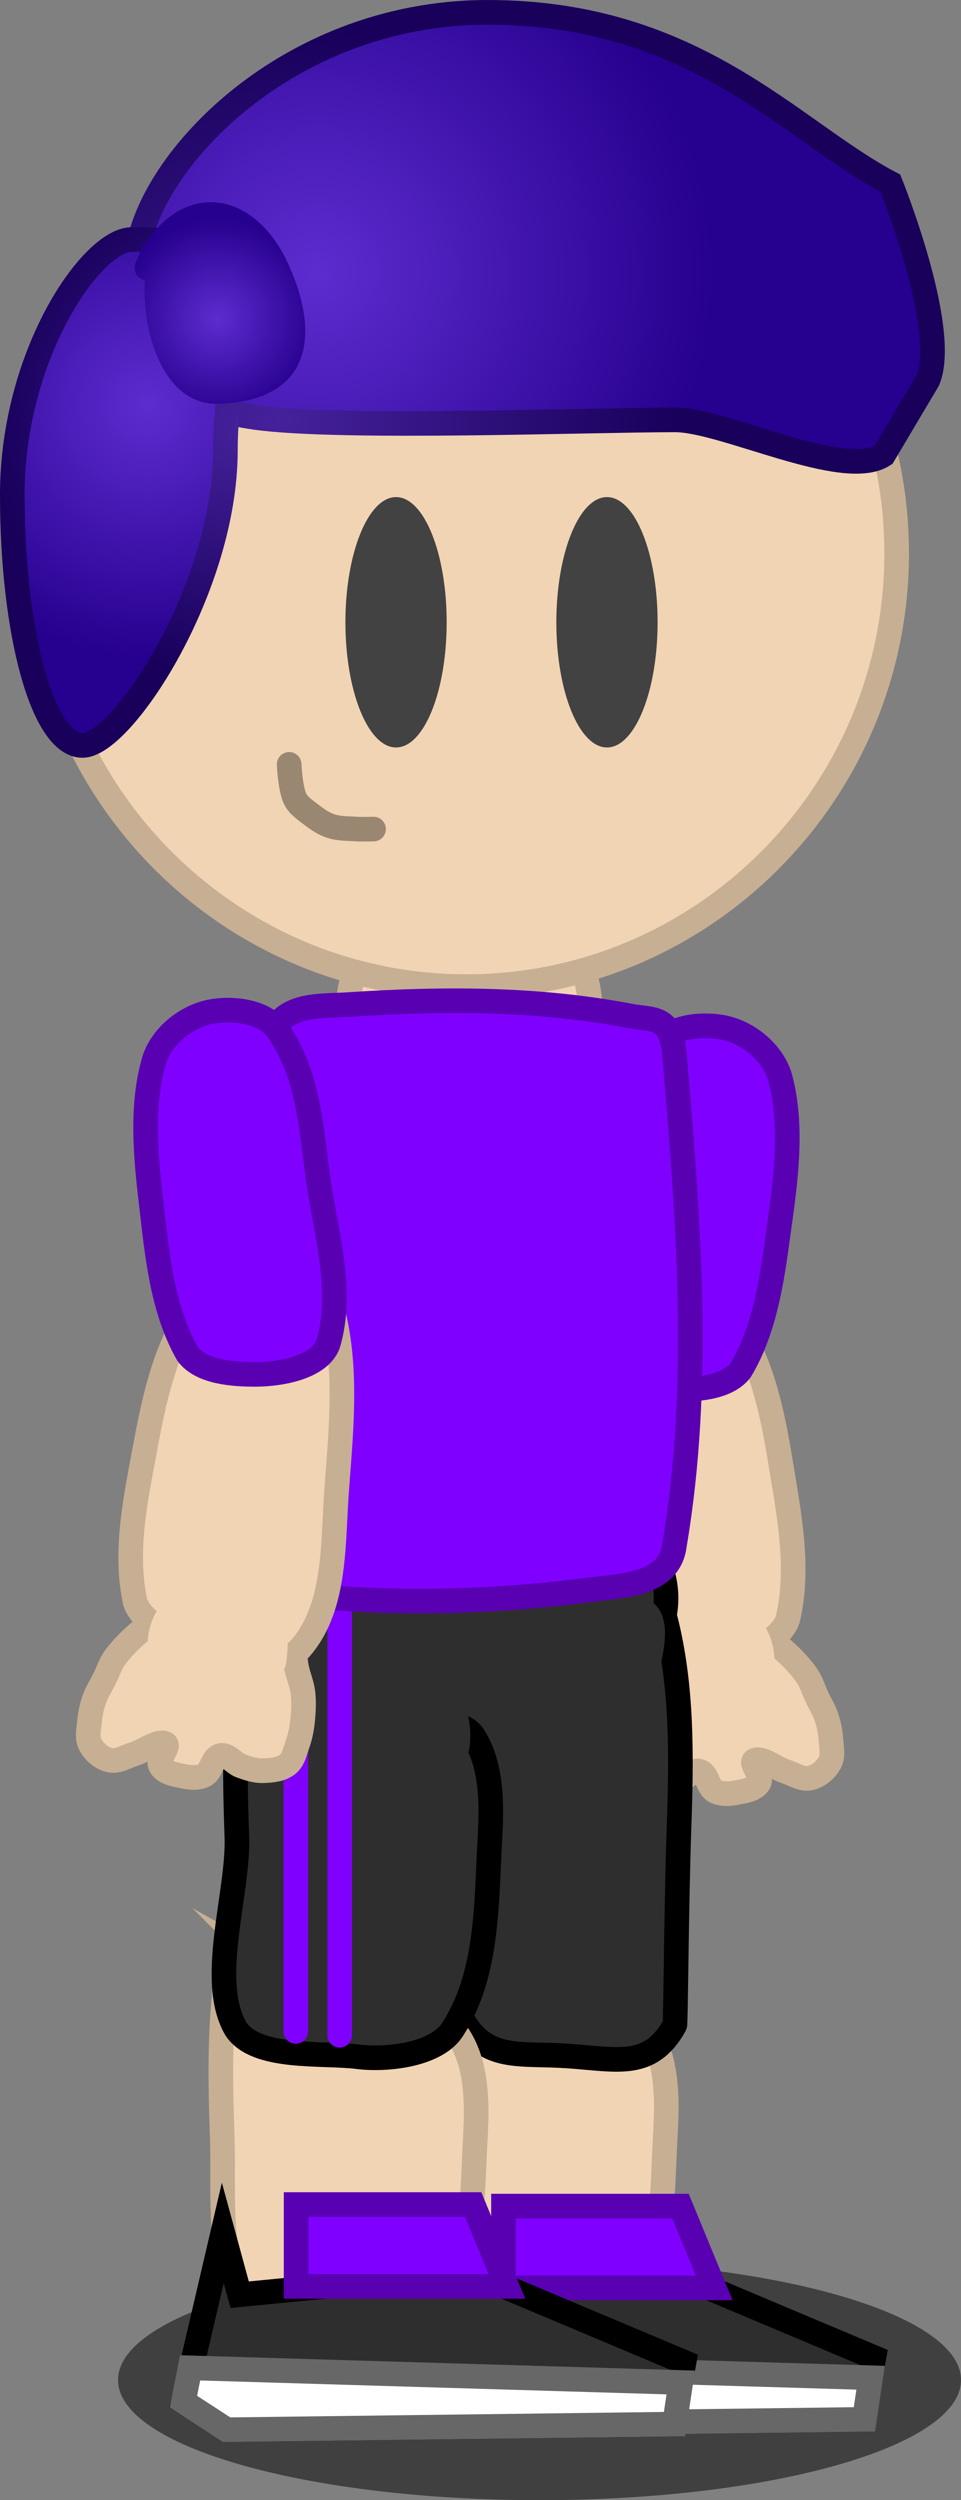 <svg version="1.1" xmlns="http://www.w3.org/2000/svg" xmlns:xlink="http://www.w3.org/1999/xlink" width="54.664" height="142.18" viewBox="0,0,54.664,142.18"><rect x="0" y="0" width="54.664" height="142.18" fill="#808080" stroke="none"/><defs><radialGradient cx="227.25" cy="111.998" r="22.642" gradientUnits="userSpaceOnUse" id="color-1"><stop offset="0" stop-color="#5e2ccf"/><stop offset="1" stop-color="#26008e"/></radialGradient><radialGradient cx="225.142" cy="120.431" r="22.642" gradientUnits="userSpaceOnUse" id="color-2"><stop offset="0" stop-color="#45219b"/><stop offset="1" stop-color="#18005b"/></radialGradient><radialGradient cx="217.646" cy="119.494" r="14.386" gradientUnits="userSpaceOnUse" id="color-3"><stop offset="0" stop-color="#5e2ccf"/><stop offset="1" stop-color="#26008e"/></radialGradient><radialGradient cx="223.034" cy="120.665" r="14.386" gradientUnits="userSpaceOnUse" id="color-4"><stop offset="0" stop-color="#45219b"/><stop offset="1" stop-color="#18005b"/></radialGradient><radialGradient cx="221.628" cy="114.575" r="5.735" gradientUnits="userSpaceOnUse" id="color-5"><stop offset="0" stop-color="#5e2ccf"/><stop offset="1" stop-color="#26008e"/></radialGradient></defs><g transform="translate(-209.247,-96.45)"><g data-paper-data="{&quot;isPaintingLayer&quot;:true}" fill-rule="nonzero" stroke-linejoin="miter" stroke-miterlimit="10" stroke-dasharray="" stroke-dashoffset="0" style="mix-blend-mode: normal"><path d="M263.911,231.796c0,3.774 -10.734,6.833 -23.975,6.833c-13.241,0 -23.975,-3.059 -23.975,-6.833c0,-3.774 10.734,-6.833 23.975,-6.833c13.241,0 23.975,3.059 23.975,6.833z" fill-opacity="0.5" fill="#000000" stroke="#000000" stroke-width="0" stroke-linecap="butt"/><g data-paper-data="{&quot;index&quot;:null}" stroke-linecap="round"><g fill="#f1d4b3"><path d="M245.29,189.762c0.088,-0.194 0.419,-0.083 0.628,-0.124c0.418,-0.083 0.837,-0.165 1.256,-0.248c0.418,-0.083 0.83,-0.218 1.256,-0.248c0.438,-0.031 0.878,0.055 1.318,0.066c0.543,0.013 1.093,-0.065 1.631,0.004c0.472,0.06 0.945,0.183 1.38,0.38c0.412,0.187 0.791,0.453 1.128,0.756c0.462,0.415 0.894,0.875 1.252,1.383c0.253,0.359 0.375,0.796 0.562,1.194c0.187,0.397 0.424,0.777 0.562,1.194c0.134,0.405 0.218,0.83 0.248,1.256c0.031,0.438 0.144,0.932 -0.066,1.318c-0.228,0.418 -0.664,0.783 -1.131,0.876c-0.468,0.092 -0.926,-0.233 -1.38,-0.38c-0.591,-0.19 -1.309,-0.816 -1.756,-0.632c-0.307,0.127 0.445,0.877 0.248,1.256c-0.203,0.39 -0.763,0.477 -1.194,0.562c-0.431,0.085 -0.932,0.144 -1.318,-0.066c-0.418,-0.228 -0.416,-1.005 -0.876,-1.131c-0.424,-0.117 -0.777,0.424 -1.194,0.562c-0.405,0.134 -0.83,0.27 -1.256,0.248c-0.476,-0.024 -1.009,-0.08 -1.38,-0.38c-0.341,-0.276 -0.424,-0.777 -0.562,-1.194c-0.134,-0.405 -0.212,-0.831 -0.248,-1.256c-0.046,-0.542 -0.065,-1.093 0.004,-1.631c0.06,-0.472 0.27,-0.916 0.38,-1.38c0.186,-0.79 0.173,-1.644 0.57,-2.069z" data-paper-data="{&quot;origPos&quot;:null}" stroke="#c7af93" stroke-width="1.4"/><path d="M243.708,170.199c0.323,-1.085 2.275,-0.163 3.571,0.041c1.396,0.23 3.069,0.457 3.93,1.669c1.454,2.233 2.019,5.128 2.459,7.836c0.448,2.749 1.089,5.9 0.381,8.818c-0.445,1.197 -2.142,1.86 -3.468,2.211c-1.928,0.509 -4.798,1.732 -6.039,0.129c-1.954,-2.431 -1.64,-6.02 -1.821,-9.105c-0.2,-3.727 -0.557,-7.951 0.986,-11.598z" data-paper-data="{&quot;origPos&quot;:null}" stroke="#c7af93" stroke-width="1.4"/><path d="M246.456,187.249c0.362,-0.692 1.325,-0.166 2.102,-0.089c1.008,0.104 2.147,0.014 2.992,0.556c0.846,0.542 1.471,1.397 1.676,2.436c0.205,1.039 -0.048,2.067 -0.624,2.89c-0.575,0.822 -1.473,1.438 -2.555,1.652c-1.082,0.214 -2.147,-0.014 -2.992,-0.556c-0.846,-0.542 -1.563,-1.456 -1.676,-2.436c-0.174,-1.533 0.134,-3.28 1.077,-4.453z" data-paper-data="{&quot;origPos&quot;:null}" stroke="none" stroke-width="0"/></g><path d="M246.473,156.097c0.627,-1.184 2.431,-1.483 3.859,-1.228c1.389,0.253 2.795,1.345 3.26,2.758c0.728,2.564 0.409,5.496 0.027,8.213c-0.387,2.758 -0.708,5.958 -2.249,8.535c-0.779,1.012 -2.563,1.125 -3.968,1.084c-1.461,-0.046 -3.553,-0.503 -4.01,-1.799c-0.833,-3.012 0.243,-6.302 0.723,-9.172c0.476,-2.86 0.657,-5.974 2.357,-8.391z" data-paper-data="{&quot;origPos&quot;:null}" fill="#8000ff" stroke="#5900b3" stroke-width="1.4"/></g><path d="M235.936,147.02c1.898,0 3.617,0.771 4.863,2.016c1.245,1.245 2.016,2.965 2.016,4.863c0,1.898 -0.771,3.617 -2.016,4.863c-1.245,1.245 -2.965,2.016 -4.863,2.016c-1.898,0 -3.617,-0.771 -4.863,-2.016c-1.245,-1.245 -2.016,-2.965 -2.016,-4.863c0,-1.898 0.771,-3.617 2.016,-4.863c1.245,-1.245 2.965,-2.016 4.863,-2.016z" data-paper-data="{&quot;origPos&quot;:null}" fill="#f1d4b3" stroke="#c7af93" stroke-width="1.4" stroke-linecap="butt"/><path d="M235.776,103.282c6.753,0 12.872,2.761 17.303,7.221c4.431,4.46 7.173,10.619 7.173,17.416c0,6.797 -2.743,12.956 -7.173,17.416c-4.431,4.46 -10.55,7.221 -17.303,7.221c-6.753,0 -12.872,-2.761 -17.303,-7.221c-4.431,-4.46 -7.173,-10.619 -7.173,-17.416c0,-6.797 2.743,-12.956 7.173,-17.416c4.431,-4.46 10.55,-7.221 17.303,-7.221z" data-paper-data="{&quot;index&quot;:null}" fill="#f1d4b3" stroke="#c7af93" stroke-width="1.4" stroke-linecap="butt"/><path d="M230.495,143.597c0,0 -0.641,0.021 -0.96,0c-0.481,-0.032 -0.979,-0.016 -1.44,-0.16c-0.41,-0.128 -0.779,-0.378 -1.12,-0.64c-0.358,-0.276 -0.776,-0.546 -0.96,-0.96c-0.263,-0.592 -0.32,-1.92 -0.32,-1.92" data-paper-data="{&quot;index&quot;:null}" fill="none" stroke="#9a8772" stroke-width="1.4" stroke-linecap="round"/><path d="M231.775,124.719c0.795,0 1.515,0.798 2.036,2.087c0.522,1.288 0.844,3.068 0.844,5.032c0,1.964 -0.323,3.744 -0.844,5.032c-0.521,1.289 -1.241,2.087 -2.036,2.087c-0.795,0 -1.515,-0.798 -2.036,-2.087c-0.522,-1.288 -0.844,-3.068 -0.844,-5.032c0,-1.964 0.323,-3.744 0.844,-5.032c0.521,-1.289 1.241,-2.087 2.036,-2.087z" data-paper-data="{&quot;index&quot;:null}" fill="#424242" stroke="none" stroke-width="1.4" stroke-linecap="butt"/><path d="M243.773,124.719c0.795,0 1.515,0.798 2.036,2.087c0.522,1.288 0.844,3.068 0.844,5.032c0,1.964 -0.323,3.744 -0.844,5.032c-0.521,1.289 -1.241,2.087 -2.036,2.087c-0.795,0 -1.515,-0.798 -2.036,-2.087c-0.522,-1.288 -0.844,-3.068 -0.844,-5.032c0,-1.964 0.323,-3.744 0.844,-5.032c0.521,-1.289 1.241,-2.087 2.036,-2.087z" data-paper-data="{&quot;index&quot;:null}" fill="#424242" stroke="none" stroke-width="1.4" stroke-linecap="butt"/><g data-paper-data="{&quot;origPos&quot;:null}" stroke-width="1.4" stroke-linecap="butt"><path d="M259.499,122.326c-2.264,1.465 -9.058,-1.998 -11.855,-1.998c-4.929,0 -18.915,0.533 -23.844,-0.133c-5.461,-0.799 -6.793,-3.064 -6.793,-8.658c0,-5.195 8.125,-14.386 19.981,-14.386c11.855,0 17.317,6.793 22.911,9.724c0,0 3.33,8.259 2.131,11.189z" fill="url(#color-1)" stroke="url(#color-2)"/><path d="M216.74,110.071c9.724,0 5.328,4.129 5.328,11.988c0,7.859 -5.861,16.784 -8.125,16.784c-2.264,0 -3.996,-6.394 -3.996,-14.253c0,-7.992 4.529,-14.519 6.793,-14.519z" fill="url(#color-3)" stroke="url(#color-4)"/></g><path d="M217.487,112.398c-0.028,-0.008 -0.057,-0.018 -0.087,-0.03c-0.019,-0.007 -0.037,-0.015 -0.055,-0.023c-0.39,-0.179 -0.446,-0.489 -0.428,-0.711c0.004,-0.099 0.028,-0.192 0.066,-0.277l0.493,-1.151l0.093,0.04c2.051,-3.198 5.761,-3.156 7.85,0.753c2.076,4.151 1.81,8.273 -3.837,8.419c-3.132,0 -4.275,-4.255 -4.097,-7.019z" data-paper-data="{&quot;origPos&quot;:null}" fill="url(#color-5)" stroke="none" stroke-width="0.5" stroke-linecap="butt"/><path d="M229.333,180.756l-4.333,2.465" data-paper-data="{&quot;origPos&quot;:null}" fill="none" stroke="#000000" stroke-width="1.4" stroke-linecap="round"/><path d="M235.136,179.656c3.31,0 6.31,0.861 8.482,2.251c2.172,1.39 3.516,3.31 3.516,5.428c0,2.119 -1.344,4.039 -3.516,5.428c-2.173,1.39 -5.172,2.251 -8.482,2.251c-3.31,0 -6.31,-0.861 -8.482,-2.251c-2.172,-1.39 -3.516,-3.31 -3.516,-5.428c0,-2.119 1.344,-4.039 3.516,-5.428c2.173,-1.39 5.172,-2.251 8.482,-2.251z" data-paper-data="{&quot;origPos&quot;:null,&quot;index&quot;:null}" fill="#2e2e2e" stroke="#000000" stroke-width="1.4" stroke-linecap="butt"/><g><g><path d="M235.104,207.78c2.56,1.441 5.195,2.469 7.839,3.52c1.048,0.34 2.444,-0.393 3.2,0.64c1.058,1.618 1.07,3.817 0.96,5.759c-0.209,3.665 -0.087,7.76 -2.08,10.879c-0.859,1.508 -3.406,1.018 -5.119,0.8c-2.002,-0.254 -4.759,-0.325 -5.919,-2.08c-1.617,-2.751 -1.168,-6.391 -1.28,-9.599c-0.14,-4.001 -0.211,-8.106 0.8,-11.998c0.166,-0.971 0.834,1.648 1.6,2.08z" data-paper-data="{&quot;origPos&quot;:null}" fill="#f1d4b3" stroke="#c7af93" stroke-width="1.4" stroke-linecap="round"/><path d="M240.415,202.661c1.677,0 3.197,0.717 4.298,1.876c1.1,1.158 1.782,2.758 1.782,4.524c0,1.766 -0.682,3.365 -1.782,4.524c-1.101,1.158 -2.62,1.876 -4.298,1.876c-1.677,0 -3.197,-0.717 -4.298,-1.876c-1.1,-1.158 -1.782,-2.758 -1.782,-4.524c0,-1.766 0.682,-3.365 1.782,-4.524c1.101,-1.158 2.62,-1.876 4.298,-1.876z" data-paper-data="{&quot;origPos&quot;:null}" fill="#f1d4b3" stroke="none" stroke-width="0" stroke-linecap="butt"/><g stroke-width="1.4"><path d="M246.799,225.396l12.158,5.119l-0.64,3.52l-25.277,0.32l-2.56,-1.6l2.24,-9.599l0.96,3.52z" fill="#2e2e2e" stroke="#000000" stroke-linecap="round"/><path d="M237.886,226.56v-4.654h10.067l1.918,4.654z" data-paper-data="{&quot;origPos&quot;:null,&quot;index&quot;:null}" fill="#8000ff" stroke="#5900b3" stroke-linecap="butt"/><path d="M258.416,234.035l-25.471,0.32l-2.464,-1.6l0.381,-1.92l27.907,0.832z" fill="#ffffff" stroke="#676767" stroke-linecap="round"/></g></g><g fill="#2e2e2e" stroke="#000000" stroke-linecap="round"><path d="M247.07,188.423c1.01,3.893 0.94,7.998 0.8,11.998c-0.154,4.422 -0.187,11.101 -0.237,11.19c-1.402,2.526 -3.242,1.951 -6.125,1.757c-2.723,-0.183 -4.606,0.302 -5.957,-2.069c-1.993,-3.119 -1.871,-7.213 -2.08,-10.879c-0.11,-1.942 -0.099,-4.141 0.96,-5.759c0.755,-1.033 2.151,-0.299 3.2,-0.64c2.644,-1.051 5.279,-2.078 7.839,-3.52c0.766,-0.432 1.433,-3.05 1.6,-2.08z" data-paper-data="{&quot;origPos&quot;:null}" stroke-width="1.4"/><path d="M246.431,187.623c1.554,1.359 -0.131,4.868 -0.64,7.039c-0.298,1.289 -0.627,2.692 -1.641,3.619c-1.014,0.927 -2.414,1.501 -3.959,1.501c-1.545,0 -2.945,-0.573 -3.959,-1.501c-1.014,-0.927 -1.641,-2.206 -1.641,-3.619c0,-1.412 0.627,-2.692 1.641,-3.619c1.014,-0.927 2.604,-1.112 3.959,-1.501c2.103,-0.615 4.994,-3.12 6.239,-1.92z" data-paper-data="{&quot;origPos&quot;:null}" stroke-width="0"/></g></g><g><path d="M224.903,212.833l4.667,0.333" data-paper-data="{&quot;origPos&quot;:null}" fill="none" stroke="#000000" stroke-width="1.4" stroke-linecap="round"/><g><g><g fill="none" stroke="none" stroke-width="1" stroke-linecap="butt" font-family="sans-serif" font-weight="normal" font-size="12" text-anchor="start"/><g fill="#f1d4b3"><path d="M224.288,208.068c2.56,1.441 5.195,2.469 7.839,3.52c1.048,0.34 2.444,-0.393 3.2,0.64c1.058,1.618 1.07,3.817 0.96,5.759c-0.209,3.665 -0.087,7.76 -2.08,10.879c-0.859,1.508 -3.406,1.018 -5.119,0.8c-2.002,-0.254 -4.759,-0.325 -5.919,-2.08c-1.617,-2.751 -1.168,-6.391 -1.28,-9.599c-0.14,-4.001 -0.211,-8.106 0.8,-11.998c0.166,-0.971 0.834,1.648 1.6,2.08z" data-paper-data="{&quot;origPos&quot;:null}" stroke="#c7af93" stroke-width="1.4" stroke-linecap="round"/><path d="M229.599,202.949c1.677,0 3.197,0.717 4.298,1.876c1.1,1.158 1.782,2.758 1.782,4.524c0,1.766 -0.682,3.365 -1.782,4.524c-1.101,1.158 -2.62,1.876 -4.298,1.876c-1.677,0 -3.197,-0.717 -4.298,-1.876c-1.1,-1.158 -1.782,-2.758 -1.782,-4.524c0,-1.766 0.682,-3.365 1.782,-4.524c1.101,-1.158 2.62,-1.876 4.298,-1.876z" data-paper-data="{&quot;origPos&quot;:null}" stroke="none" stroke-width="0" stroke-linecap="butt"/></g><g fill="none" stroke="none" stroke-width="1" stroke-linecap="butt" font-family="sans-serif" font-weight="normal" font-size="12" text-anchor="start"/></g><g stroke-width="1.4"><path d="M235.999,225.666l12.158,5.119l-0.64,3.52l-25.277,0.32l-2.56,-1.6l2.24,-9.599l0.96,3.52z" data-paper-data="{&quot;origPos&quot;:null}" fill="#2e2e2e" stroke="#000000" stroke-linecap="round"/><path d="M226.09,226.471v-4.654h10.067l1.918,4.654z" data-paper-data="{&quot;origPos&quot;:null,&quot;index&quot;:null}" fill="#8000ff" stroke="#5900b3" stroke-linecap="butt"/><path d="M247.616,234.305l-25.471,0.32l-2.464,-1.6l0.381,-1.92l27.907,0.832z" fill="#ffffff" stroke="#676767" stroke-linecap="round"/></g></g><g stroke-linecap="round"><path d="M225.12,190.981c2.56,1.441 5.195,2.469 7.839,3.52c1.048,0.34 2.444,-0.393 3.2,0.64c1.058,1.618 1.07,3.817 0.96,5.759c-0.209,3.665 -0.087,7.76 -2.08,10.879c-0.859,1.508 -3.74,1.851 -5.453,1.633c-2.002,-0.254 -5.759,0.175 -6.919,-1.58c-1.617,-2.751 0.165,-7.724 0.053,-10.932c-0.14,-4.001 -0.211,-8.106 0.8,-11.998c0.166,-0.971 0.834,1.648 1.6,2.08z" data-paper-data="{&quot;origPos&quot;:null}" fill="#2e2e2e" stroke="#000000" stroke-width="1.4"/><path d="M230.399,190.021c1.354,0.388 2.945,0.573 3.959,1.501c1.014,0.927 1.641,2.206 1.641,3.619c0,1.412 -0.627,2.692 -1.641,3.619c-1.014,0.927 -2.414,1.501 -3.959,1.501c-1.545,0 -2.945,-0.573 -3.959,-1.501c-1.014,-0.927 -1.343,-2.329 -1.641,-3.619c-0.509,-2.171 -2.194,-5.68 -0.64,-7.039c1.245,-1.2 4.136,1.305 6.239,1.92z" data-paper-data="{&quot;origPos&quot;:null}" fill="#2e2e2e" stroke="#000000" stroke-width="0"/><path d="M226.069,182.609v29.361" fill="none" stroke="#8000ff" stroke-width="1.4"/><path d="M228.569,181.733v30.457" fill="none" stroke="#8000ff" stroke-width="1.4"/></g></g><path d="M224.577,155.819c0.45,-2.402 2.818,-2.125 4.479,-2.24c5.406,-0.359 10.769,-0.358 15.998,0.64c1.346,0.262 2.361,-0.079 2.56,2.24c0.794,9.277 1.547,18.693 0,27.836c-0.262,2.311 -3.001,2.325 -4.799,2.56c-5.384,0.699 -10.856,0.866 -16.318,0.32c-1.275,-0.227 -3.02,-0.166 -3.2,-2.56c-0.714,-9.568 -0.52,-19.189 1.28,-28.796z" data-paper-data="{&quot;origPos&quot;:null}" fill="#8000ff" stroke="#5900b3" stroke-width="1.4" stroke-linecap="round"/><g data-paper-data="{&quot;index&quot;:null}" stroke-linecap="round"><g fill="#f1d4b3"><path d="M225.606,189.266c0.388,0.434 0.356,1.288 0.526,2.081c0.1,0.466 0.301,0.914 0.351,1.387c0.057,0.54 0.027,1.091 -0.03,1.631c-0.044,0.424 -0.132,0.848 -0.274,1.25c-0.146,0.414 -0.24,0.912 -0.587,1.182c-0.377,0.292 -0.911,0.337 -1.387,0.351c-0.426,0.013 -0.848,-0.132 -1.25,-0.274c-0.414,-0.146 -0.756,-0.694 -1.182,-0.587c-0.462,0.117 -0.476,0.893 -0.899,1.113c-0.39,0.202 -0.89,0.132 -1.319,0.038c-0.429,-0.094 -0.987,-0.193 -1.182,-0.587c-0.189,-0.382 0.578,-1.117 0.274,-1.25c-0.443,-0.194 -1.173,0.417 -1.768,0.595c-0.457,0.137 -0.922,0.453 -1.387,0.351c-0.466,-0.102 -0.893,-0.476 -1.113,-0.899c-0.202,-0.39 -0.079,-0.881 -0.038,-1.319c0.039,-0.425 0.132,-0.848 0.274,-1.25c0.146,-0.414 0.391,-0.788 0.587,-1.182c0.196,-0.393 0.326,-0.828 0.587,-1.182c0.368,-0.5 0.809,-0.951 1.28,-1.357c0.342,-0.295 0.727,-0.554 1.143,-0.732c0.438,-0.188 0.914,-0.301 1.387,-0.351c0.54,-0.057 1.088,0.032 1.631,0.03c0.439,-0.001 0.881,-0.079 1.319,-0.038c0.425,0.039 0.834,0.183 1.25,0.274c0.416,0.091 0.834,0.183 1.25,0.274c0.208,0.046 0.541,-0.059 0.625,0.137z" data-paper-data="{&quot;origPos&quot;:null}" stroke="#c7af93" stroke-width="1.4"/><g><g stroke="#c7af93" stroke-width="1.4"><path d="M224.091,169.394c1.301,-0.177 3.271,-1.059 3.572,0.033c1.467,3.678 1.022,7.894 0.745,11.616c-0.245,3.081 -0.006,6.676 -2.01,9.065c-1.275,1.577 -4.118,0.295 -6.035,-0.255c-1.319,-0.378 -3.002,-1.076 -3.422,-2.282c-0.647,-2.932 0.06,-6.07 0.565,-8.808c0.496,-2.698 1.121,-5.581 2.622,-7.783c0.887,-1.194 2.564,-1.385 3.964,-1.587z" data-paper-data="{&quot;origPos&quot;:null}"/></g><path d="M222.461,186.283c0.779,-0.06 1.752,-0.566 2.1,0.133c0.918,1.192 1.19,2.945 0.984,4.474c-0.134,0.978 -0.87,1.876 -1.727,2.4c-0.856,0.524 -1.925,0.73 -3.003,0.493c-1.078,-0.236 -1.962,-0.871 -2.521,-1.705c-0.559,-0.835 -0.79,-1.868 -0.564,-2.903c0.227,-1.034 0.87,-1.876 1.727,-2.4c0.856,-0.524 1.992,-0.41 3.003,-0.493z" data-paper-data="{&quot;origPos&quot;:null}" stroke="none" stroke-width="0"/></g></g><path d="M221.36,153.961c1.433,-0.225 3.231,0.112 3.833,1.308c1.649,2.451 1.766,5.569 2.182,8.438c0.42,2.88 1.428,6.191 0.532,9.185c-0.484,1.285 -2.585,1.699 -4.047,1.715c-1.406,0.012 -3.186,-0.138 -3.944,-1.166c-1.486,-2.608 -1.741,-5.815 -2.07,-8.58c-0.325,-2.724 -0.583,-5.662 0.198,-8.21c0.493,-1.403 1.922,-2.466 3.316,-2.69z" data-paper-data="{&quot;origPos&quot;:null}" fill="#8000ff" stroke="#5900b3" stroke-width="1.4"/></g></g></g></svg>